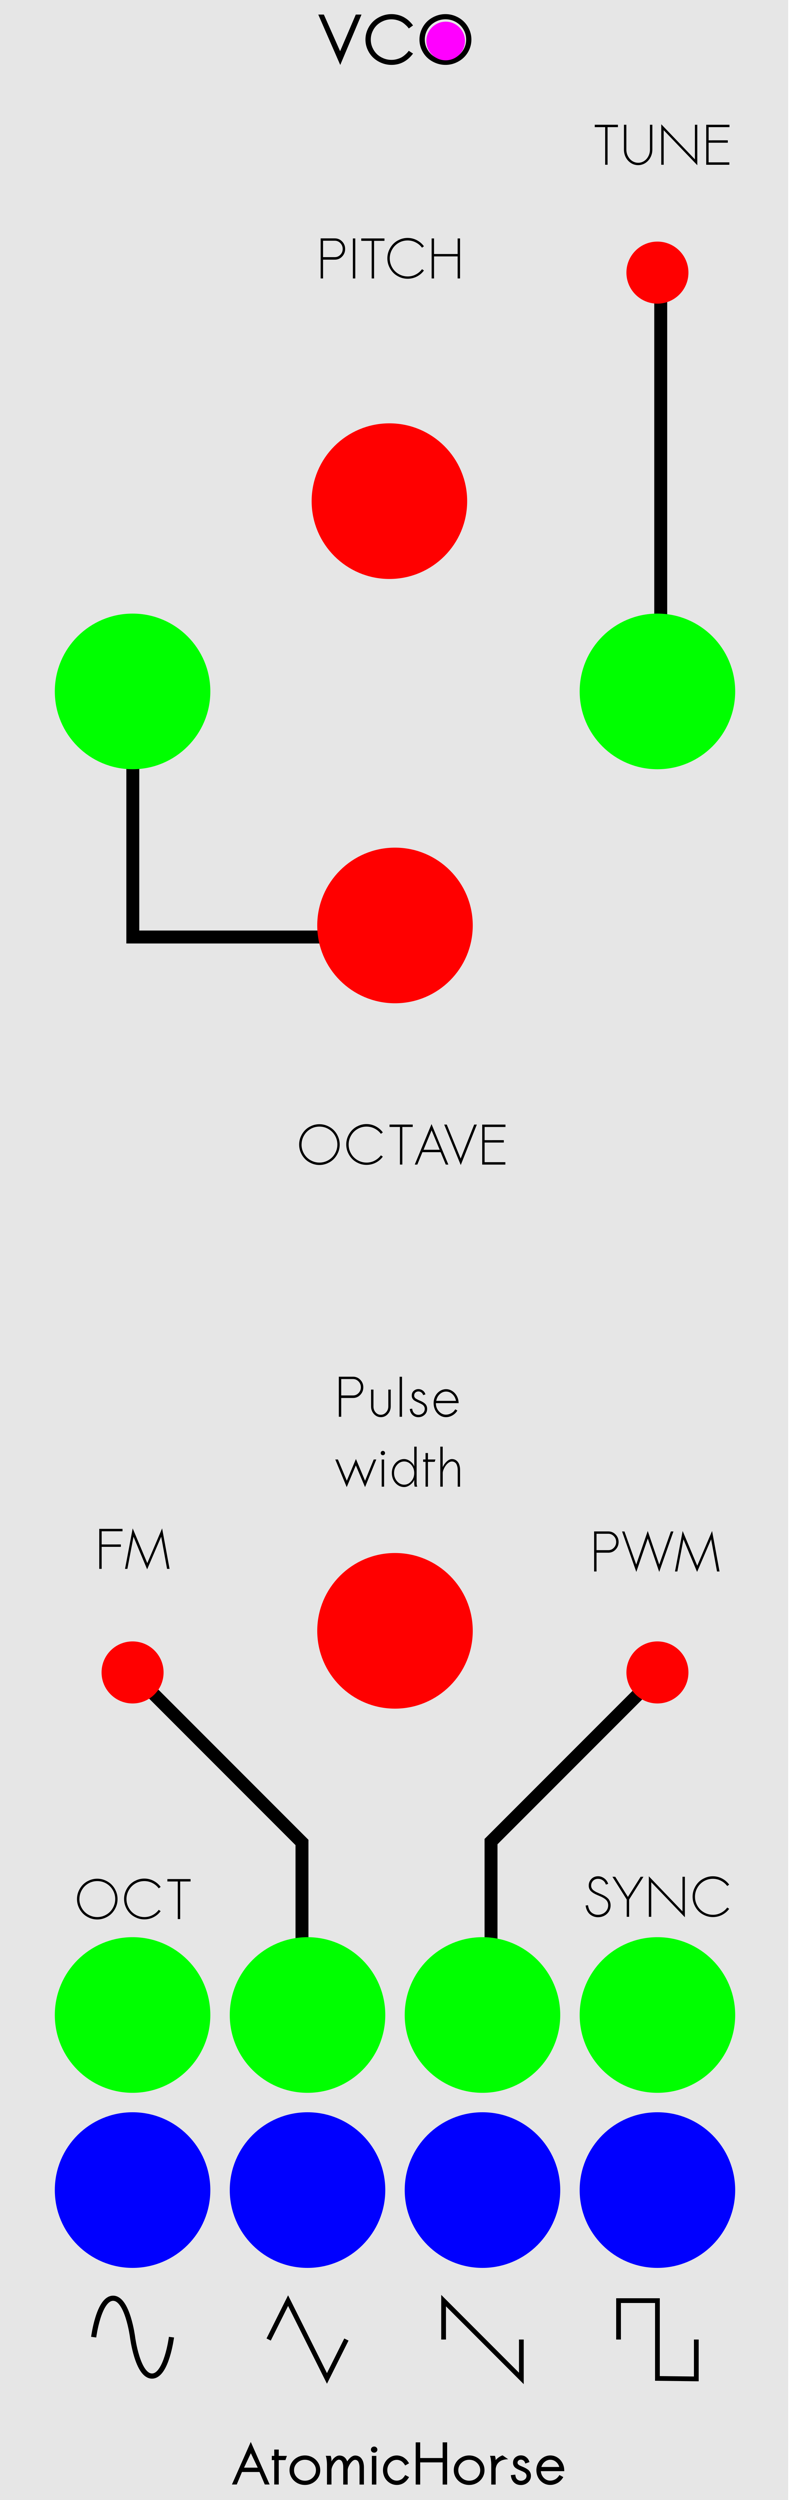 <?xml version="1.0" encoding="UTF-8" standalone="no"?>
<svg
   xmlns:dc="http://purl.org/dc/elements/1.1/"
   xmlns:cc="http://creativecommons.org/ns#"
   xmlns:rdf="http://www.w3.org/1999/02/22-rdf-syntax-ns#"
   xmlns:svg="http://www.w3.org/2000/svg"
   xmlns="http://www.w3.org/2000/svg"
   xmlns:sodipodi="http://sodipodi.sourceforge.net/DTD/sodipodi-0.dtd"
   xmlns:inkscape="http://www.inkscape.org/namespaces/inkscape"
   sodipodi:docname="VCO-1.svg"
   inkscape:version="1.0 (4035a4fb49, 2020-05-01)"
   id="svg8"
   version="1.1"
   viewBox="0 0 40.64 128.5"
   height="128.5mm"
   width="40.64mm">
  <defs
     id="defs2" />
  <sodipodi:namedview
     id="base"
     pagecolor="#ffffff"
     bordercolor="#666666"
     borderopacity="1.0"
     inkscape:pageopacity="0.0"
     inkscape:pageshadow="2"
     inkscape:zoom="1.979899"
     inkscape:cx="-44.555237"
     inkscape:cy="145.0771"
     inkscape:document-units="mm"
     inkscape:current-layer="layer1"
     showgrid="false"
     units="mm"
     inkscape:snap-bbox="true"
     inkscape:snap-page="true"
     inkscape:bbox-nodes="false"
     inkscape:snap-bbox-edge-midpoints="false"
     inkscape:window-width="1920"
     inkscape:window-height="1028"
     inkscape:window-x="0"
     inkscape:window-y="24"
     inkscape:window-maximized="1"
     inkscape:snap-bbox-midpoints="true"
     inkscape:snap-nodes="false"
     inkscape:document-rotation="0"
     showguides="false" />
  <g
     inkscape:label="Layer 1"
     inkscape:groupmode="layer"
     id="layer1"
     transform="translate(0,-168.5)">
    <rect
       style="display:inline;opacity:1;vector-effect:none;fill:#e6e6e6;fill-opacity:1;fill-rule:evenodd;stroke:none;stroke-width:0.75;stroke-linecap:butt;stroke-linejoin:miter;stroke-miterlimit:4;stroke-dasharray:none;stroke-dashoffset:0;stroke-opacity:1;paint-order:normal"
       id="rect420"
       width="40.64"
       height="128.5"
       x="-0.094"
       y="168.5" />
    <g
       transform="matrix(0.703,0,0,0.703,6.079,88.025)"
       aria-label="AtomicHorse"
       id="text351"
       style="font-style:normal;font-weight:normal;font-size:10.583px;line-height:1.25;font-family:sans-serif;fill:#000000;fill-opacity:1;stroke:none;stroke-width:0.265">
      <path
         d="m 9.21,294.902 h 1.003 l -0.504,-1.058 z m -0.151,0.318 -0.382,0.914 H 8.325 l 1.379,-3.113 1.379,3.113 h -0.353 l -0.389,-0.914 z"
         style="font-style:normal;font-variant:normal;font-weight:bold;font-stretch:normal;font-size:4.233px;font-family:Sawasdee;-inkscape-font-specification:'Sawasdee, Bold';font-variant-ligatures:normal;font-variant-caps:normal;font-variant-numeric:normal;font-variant-east-asian:normal;stroke-width:0.265"
         id="path1339" />
      <path
         d="m 11.751,296.134 h -0.329 v -1.784 h -0.18 v -0.308 h 0.18 v -0.463 h 0.329 v 0.463 h 0.597 l -0.11,0.308 h -0.488 z"
         style="font-style:normal;font-variant:normal;font-weight:bold;font-stretch:normal;font-size:4.233px;font-family:Sawasdee;-inkscape-font-specification:'Sawasdee, Bold';font-variant-ligatures:normal;font-variant-caps:normal;font-variant-numeric:normal;font-variant-east-asian:normal;stroke-width:0.265"
         id="path1341" />
      <path
         d="m 14.636,294.547 q 0.151,0.248 0.151,0.542 0,0.294 -0.151,0.542 -0.151,0.248 -0.409,0.393 -0.258,0.143 -0.562,0.143 -0.306,0 -0.566,-0.143 -0.258,-0.145 -0.409,-0.393 -0.151,-0.248 -0.151,-0.542 0,-0.294 0.151,-0.542 0.151,-0.25 0.409,-0.393 0.26,-0.145 0.566,-0.145 0.304,0 0.562,0.145 0.258,0.143 0.409,0.393 z m -1.767,0.542 q 0,0.32 0.234,0.544 0.234,0.223 0.566,0.223 0.333,0 0.568,-0.223 0.236,-0.225 0.236,-0.544 0,-0.316 -0.236,-0.539 -0.236,-0.225 -0.568,-0.225 -0.333,0 -0.566,0.225 -0.234,0.223 -0.234,0.539 z"
         style="font-style:normal;font-variant:normal;font-weight:bold;font-stretch:normal;font-size:4.233px;font-family:Sawasdee;-inkscape-font-specification:'Sawasdee, Bold';font-variant-ligatures:normal;font-variant-caps:normal;font-variant-numeric:normal;font-variant-east-asian:normal;stroke-width:0.265"
         id="path1343" />
      <path
         d="m 15.61,294.447 q 0.095,-0.182 0.254,-0.306 0.161,-0.126 0.318,-0.126 0.221,0 0.366,0.118 0.145,0.116 0.213,0.314 0.116,-0.188 0.271,-0.31 0.157,-0.122 0.312,-0.122 0.132,0 0.242,0.05 0.11,0.048 0.182,0.128 0.072,0.081 0.122,0.192 0.05,0.11 0.07,0.232 0.023,0.12 0.023,0.25 v 1.271 h -0.322 v -1.271 q 0,-0.095 -0.017,-0.182 -0.014,-0.087 -0.048,-0.169 -0.033,-0.085 -0.099,-0.134 -0.066,-0.052 -0.157,-0.052 -0.112,0 -0.244,0.134 -0.13,0.132 -0.217,0.314 -0.085,0.18 -0.085,0.314 v 1.046 h -0.325 v -1.282 q 0,-0.095 -0.014,-0.182 -0.014,-0.087 -0.05,-0.17 -0.033,-0.085 -0.101,-0.134 -0.066,-0.052 -0.157,-0.052 -0.103,0 -0.232,0.13 -0.128,0.128 -0.217,0.312 -0.089,0.184 -0.089,0.327 v 1.05 h -0.329 v -1.48 q 0,-0.159 -0.027,-0.351 -0.025,-0.194 -0.066,-0.269 h 0.366 q 0.037,0.122 0.045,0.19 0.01,0.066 0.01,0.219 z"
         style="font-style:normal;font-variant:normal;font-weight:bold;font-stretch:normal;font-size:4.233px;font-family:Sawasdee;-inkscape-font-specification:'Sawasdee, Bold';font-variant-ligatures:normal;font-variant-caps:normal;font-variant-numeric:normal;font-variant-east-asian:normal;stroke-width:0.265"
         id="path1345" />
      <path
         d="m 18.733,293.358 q 0.097,0 0.165,0.066 0.07,0.066 0.07,0.161 0,0.093 -0.07,0.157 -0.068,0.064 -0.165,0.064 -0.101,0 -0.169,-0.064 -0.068,-0.064 -0.068,-0.157 0,-0.095 0.068,-0.161 0.07,-0.066 0.169,-0.066 z m 0.159,2.78 H 18.566 v -2.096 h 0.327 z"
         style="font-style:normal;font-variant:normal;font-weight:bold;font-stretch:normal;font-size:4.233px;font-family:Sawasdee;-inkscape-font-specification:'Sawasdee, Bold';font-variant-ligatures:normal;font-variant-caps:normal;font-variant-numeric:normal;font-variant-east-asian:normal;stroke-width:0.265"
         id="path1347" />
      <path
         d="m 21.003,295.44 0.283,0.151 q -0.333,0.575 -0.897,0.575 -0.281,0 -0.515,-0.147 -0.234,-0.147 -0.366,-0.393 -0.13,-0.248 -0.13,-0.537 0,-0.287 0.13,-0.533 0.132,-0.248 0.366,-0.397 0.234,-0.149 0.515,-0.149 0.116,0 0.225,0.029 0.11,0.027 0.186,0.064 0.079,0.035 0.157,0.099 0.081,0.064 0.124,0.105 0.043,0.041 0.095,0.114 0.054,0.072 0.066,0.093 0.012,0.021 0.043,0.07 l -0.283,0.159 q -0.031,-0.056 -0.058,-0.093 -0.025,-0.039 -0.085,-0.105 -0.058,-0.066 -0.12,-0.107 -0.06,-0.043 -0.153,-0.074 -0.093,-0.033 -0.198,-0.033 -0.281,0 -0.488,0.217 -0.205,0.217 -0.205,0.537 0,0.32 0.207,0.544 0.209,0.223 0.486,0.223 0.11,0 0.209,-0.037 0.099,-0.037 0.159,-0.079 0.06,-0.041 0.12,-0.114 0.062,-0.074 0.079,-0.101 0.017,-0.027 0.048,-0.081 z"
         style="font-style:normal;font-variant:normal;font-weight:bold;font-stretch:normal;font-size:4.233px;font-family:Sawasdee;-inkscape-font-specification:'Sawasdee, Bold';font-variant-ligatures:normal;font-variant-caps:normal;font-variant-numeric:normal;font-variant-east-asian:normal;stroke-width:0.265"
         id="path1349" />
      <path
         d="m 23.744,293.052 h 0.329 v 3.086 h -0.329 v -1.621 h -1.643 v 1.621 h -0.329 v -3.086 h 0.329 v 1.147 h 1.643 z"
         style="font-style:normal;font-variant:normal;font-weight:bold;font-stretch:normal;font-size:4.233px;font-family:Sawasdee;-inkscape-font-specification:'Sawasdee, Bold';font-variant-ligatures:normal;font-variant-caps:normal;font-variant-numeric:normal;font-variant-east-asian:normal;stroke-width:0.265"
         id="path1351" />
      <path
         d="m 26.656,294.547 q 0.151,0.248 0.151,0.542 0,0.294 -0.151,0.542 -0.151,0.248 -0.409,0.393 -0.258,0.143 -0.562,0.143 -0.306,0 -0.566,-0.143 -0.258,-0.145 -0.409,-0.393 -0.151,-0.248 -0.151,-0.542 0,-0.294 0.151,-0.542 0.151,-0.25 0.409,-0.393 0.26,-0.145 0.566,-0.145 0.304,0 0.562,0.145 0.258,0.143 0.409,0.393 z m -1.767,0.542 q 0,0.32 0.234,0.544 0.234,0.223 0.566,0.223 0.333,0 0.568,-0.223 0.236,-0.225 0.236,-0.544 0,-0.316 -0.236,-0.539 -0.236,-0.225 -0.568,-0.225 -0.333,0 -0.566,0.225 -0.234,0.223 -0.234,0.539 z"
         style="font-style:normal;font-variant:normal;font-weight:bold;font-stretch:normal;font-size:4.233px;font-family:Sawasdee;-inkscape-font-specification:'Sawasdee, Bold';font-variant-ligatures:normal;font-variant-caps:normal;font-variant-numeric:normal;font-variant-east-asian:normal;stroke-width:0.265"
         id="path1353" />
      <path
         d="m 27.623,294.35 q 0.221,-0.248 0.506,-0.349 l 0.411,0.287 q -0.178,0 -0.322,0.037 -0.145,0.035 -0.238,0.091 -0.093,0.054 -0.163,0.13 -0.07,0.076 -0.105,0.147 -0.035,0.07 -0.058,0.151 -0.021,0.079 -0.027,0.126 -0.004,0.048 -0.004,0.091 v 1.077 h -0.322 v -1.48 q 0,-0.155 -0.029,-0.351 -0.027,-0.196 -0.064,-0.269 h 0.362 q 0.054,0.147 0.054,0.312 z"
         style="font-style:normal;font-variant:normal;font-weight:bold;font-stretch:normal;font-size:4.233px;font-family:Sawasdee;-inkscape-font-specification:'Sawasdee, Bold';font-variant-ligatures:normal;font-variant-caps:normal;font-variant-numeric:normal;font-variant-east-asian:normal;stroke-width:0.265"
         id="path1355" />
      <path
         d="m 30.098,294.495 -0.306,0.107 -0.023,-0.07 q -0.039,-0.107 -0.122,-0.161 -0.081,-0.056 -0.174,-0.056 -0.11,0 -0.18,0.064 -0.07,0.064 -0.07,0.165 0,0.066 0.054,0.122 0.054,0.054 0.141,0.095 0.087,0.039 0.19,0.081 0.105,0.041 0.209,0.097 0.105,0.056 0.192,0.126 0.087,0.07 0.141,0.182 0.054,0.112 0.054,0.252 0,0.294 -0.219,0.484 -0.219,0.19 -0.519,0.19 -0.172,0 -0.32,-0.066 -0.149,-0.068 -0.26,-0.219 -0.112,-0.153 -0.143,-0.368 l -0.01,-0.07 0.325,-0.039 0.01,0.066 q 0.027,0.194 0.138,0.289 0.112,0.095 0.265,0.095 0.163,0 0.287,-0.099 0.124,-0.101 0.124,-0.263 0,-0.091 -0.056,-0.159 -0.054,-0.07 -0.141,-0.116 -0.087,-0.048 -0.192,-0.089 -0.103,-0.043 -0.209,-0.093 -0.105,-0.05 -0.192,-0.11 -0.087,-0.062 -0.143,-0.161 -0.054,-0.099 -0.054,-0.227 0,-0.246 0.169,-0.393 0.172,-0.147 0.409,-0.147 0.11,0 0.217,0.035 0.107,0.035 0.217,0.136 0.112,0.101 0.167,0.254 z"
         style="font-style:normal;font-variant:normal;font-weight:bold;font-stretch:normal;font-size:4.233px;font-family:Sawasdee;-inkscape-font-specification:'Sawasdee, Bold';font-variant-ligatures:normal;font-variant-caps:normal;font-variant-numeric:normal;font-variant-east-asian:normal;stroke-width:0.265"
         id="path1357" />
      <path
         d="m 30.966,294.853 h 1.313 q -0.066,-0.236 -0.25,-0.382 -0.182,-0.147 -0.405,-0.147 -0.219,0 -0.403,0.147 -0.182,0.147 -0.254,0.382 z m -0.037,0.306 q 0.025,0.298 0.225,0.496 0.201,0.196 0.461,0.196 0.205,0 0.38,-0.103 0.176,-0.105 0.296,-0.308 l 0.281,0.151 q -0.081,0.143 -0.188,0.252 -0.107,0.107 -0.209,0.167 -0.101,0.06 -0.213,0.097 -0.112,0.037 -0.192,0.048 -0.079,0.01 -0.155,0.01 -0.281,0 -0.515,-0.147 -0.234,-0.147 -0.366,-0.393 -0.13,-0.248 -0.13,-0.537 0,-0.287 0.134,-0.533 0.134,-0.248 0.37,-0.397 0.236,-0.149 0.515,-0.149 0.267,0 0.492,0.134 0.225,0.134 0.362,0.362 0.136,0.225 0.159,0.494 l 0.008,0.159 z"
         style="font-style:normal;font-variant:normal;font-weight:bold;font-stretch:normal;font-size:4.233px;font-family:Sawasdee;-inkscape-font-specification:'Sawasdee, Bold';font-variant-ligatures:normal;font-variant-caps:normal;font-variant-numeric:normal;font-variant-east-asian:normal;stroke-width:0.265"
         id="path1359" />
    </g>
    <g
       transform="matrix(0.277,0,0,0.277,14.683,121.312)"
       aria-label="VCO"
       id="text357"
       style="font-style:normal;font-weight:normal;font-size:12.7px;line-height:1.25;font-family:sans-serif;fill:#000000;fill-opacity:1;stroke:none;stroke-width:0.265">
      <path
         d="m 13.071,173.056 h 1.06 l -3.95,9.351 -4.08,-9.351 H 7.136 l 3.02,6.803 z"
         style="font-style:normal;font-variant:normal;font-weight:bold;font-stretch:normal;font-size:12.7px;font-family:Sawasdee;-inkscape-font-specification:'Sawasdee, Bold';font-variant-ligatures:normal;font-variant-caps:normal;font-variant-numeric:normal;font-variant-east-asian:normal;stroke-width:0.265"
         id="path1332" />
      <path
         d="m 22.906,179.784 0.794,0.515 q -1.581,2.096 -4,2.096 -0.98,0 -1.879,-0.372 -0.893,-0.372 -1.544,-0.998 -0.645,-0.626 -1.029,-1.494 -0.384,-0.874 -0.384,-1.836 0,-0.961 0.384,-1.836 0.384,-0.874 1.029,-1.507 0.651,-0.633 1.544,-1.005 0.899,-0.372 1.879,-0.372 0.496,0 0.961,0.093 0.465,0.093 0.819,0.236 0.353,0.136 0.688,0.341 0.335,0.205 0.558,0.391 0.223,0.18 0.44,0.409 0.217,0.223 0.322,0.353 0.105,0.124 0.211,0.273 l -0.781,0.564 q -0.167,-0.211 -0.273,-0.335 -0.105,-0.124 -0.434,-0.415 -0.322,-0.291 -0.639,-0.465 -0.316,-0.18 -0.825,-0.329 -0.502,-0.149 -1.048,-0.149 -0.788,0 -1.501,0.298 -0.713,0.298 -1.228,0.8 -0.515,0.502 -0.819,1.203 -0.298,0.695 -0.298,1.463 0,0.763 0.298,1.457 0.304,0.695 0.812,1.203 0.515,0.502 1.228,0.8 0.719,0.298 1.507,0.298 0.54,0 1.036,-0.143 0.502,-0.143 0.831,-0.329 0.329,-0.186 0.633,-0.453 0.31,-0.267 0.44,-0.422 0.136,-0.155 0.267,-0.335 z"
         style="font-style:normal;font-variant:normal;font-weight:bold;font-stretch:normal;font-size:12.7px;font-family:Sawasdee;-inkscape-font-specification:'Sawasdee, Bold';font-variant-ligatures:normal;font-variant-caps:normal;font-variant-numeric:normal;font-variant-east-asian:normal;stroke-width:0.265"
         id="path1334" />
      <path
         d="m 34.155,175.859 q 0.384,0.874 0.384,1.836 0,0.961 -0.384,1.836 -0.378,0.868 -1.029,1.494 -0.645,0.626 -1.538,0.998 -0.887,0.372 -1.86,0.372 -0.98,0 -1.879,-0.372 -0.893,-0.372 -1.544,-0.998 -0.645,-0.626 -1.029,-1.494 -0.384,-0.874 -0.384,-1.836 0,-0.961 0.384,-1.836 0.384,-0.874 1.029,-1.507 0.651,-0.633 1.544,-1.005 0.899,-0.372 1.879,-0.372 0.974,0 1.86,0.372 0.893,0.372 1.538,1.005 0.651,0.633 1.029,1.507 z m -8.272,1.836 q 0,0.763 0.298,1.457 0.304,0.695 0.812,1.203 0.515,0.502 1.228,0.8 0.719,0.298 1.507,0.298 1.042,0 1.922,-0.502 0.887,-0.508 1.401,-1.37 0.515,-0.868 0.515,-1.885 0,-1.023 -0.515,-1.891 -0.515,-0.868 -1.401,-1.37 -0.881,-0.502 -1.922,-0.502 -0.788,0 -1.501,0.298 -0.713,0.298 -1.228,0.8 -0.515,0.502 -0.819,1.203 -0.298,0.695 -0.298,1.463 z"
         style="font-style:normal;font-variant:normal;font-weight:bold;font-stretch:normal;font-size:12.7px;font-family:Sawasdee;-inkscape-font-specification:'Sawasdee, Bold';font-variant-ligatures:normal;font-variant-caps:normal;font-variant-numeric:normal;font-variant-east-asian:normal;stroke-width:0.265"
         id="path1336" />
    </g>
    <path
       style="fill:none;stroke:#000000;stroke-width:0.265px;stroke-linecap:butt;stroke-linejoin:miter;stroke-opacity:1"
       d="m 4.819,288.633 c 0,0 0.255,-2 1,-2 0.745,0 1,2 1,2 0,0 0.255,2 1,2 0.746,3e-4 1.002,-2 1.002,-2"
       id="path359"
       sodipodi:nodetypes="ccccc" />
    <path
       style="fill:none;stroke:#000000;stroke-width:0.244px;stroke-linecap:butt;stroke-linejoin:miter;stroke-opacity:1"
       d="m 13.82,288.755 1,-2 1,2 1,2 1,-2"
       id="path361"
       sodipodi:nodetypes="ccccc" />
    <path
       id="path363"
       d="m 22.82,288.755 v -2 l 2,2 2,2 v -2"
       style="fill:none;stroke:#000000;stroke-width:0.244px;stroke-linecap:butt;stroke-linejoin:miter;stroke-opacity:1"
       sodipodi:nodetypes="ccccc" />
    <path
       style="fill:none;stroke:#000000;stroke-width:0.244px;stroke-linecap:butt;stroke-linejoin:miter;stroke-opacity:1"
       d="m 31.82,288.755 v -2 h 2 v 2 2 l 2,0.024 v -2.024"
       id="path365"
       sodipodi:nodetypes="ccccccc" />
    <g
       transform="translate(0,-1.804)"
       aria-label=" OCT"
       id="text369"
       style="font-style:normal;font-weight:normal;font-size:2.822px;line-height:1.25;font-family:sans-serif;fill:#000000;fill-opacity:1;stroke:none;stroke-width:0.265">
      <path
         d="m 4.598,266.955 q 0.193,-0.083 0.405,-0.083 0.212,0 0.405,0.083 0.194,0.083 0.333,0.223 0.141,0.141 0.223,0.335 0.083,0.194 0.083,0.408 0,0.214 -0.083,0.408 -0.083,0.193 -0.223,0.333 -0.139,0.141 -0.333,0.223 -0.193,0.083 -0.405,0.083 -0.212,0 -0.405,-0.083 -0.193,-0.083 -0.332,-0.223 -0.139,-0.141 -0.222,-0.333 -0.083,-0.194 -0.083,-0.408 0,-0.214 0.083,-0.408 0.083,-0.194 0.222,-0.335 0.139,-0.141 0.332,-0.223 z m -0.514,0.966 q 0,0.187 0.072,0.358 0.073,0.171 0.196,0.295 0.123,0.124 0.294,0.198 0.171,0.073 0.358,0.073 0.189,0 0.36,-0.073 0.171,-0.074 0.294,-0.198 0.123,-0.124 0.196,-0.295 0.073,-0.171 0.073,-0.358 0,-0.252 -0.123,-0.464 -0.123,-0.214 -0.336,-0.338 -0.212,-0.124 -0.463,-0.124 -0.251,0 -0.463,0.124 -0.211,0.124 -0.333,0.338 -0.123,0.212 -0.123,0.464 z"
         style="font-style:normal;font-variant:normal;font-weight:bold;font-stretch:normal;font-size:2.822px;font-family:Sawasdee;-inkscape-font-specification:'Sawasdee, Bold';font-variant-ligatures:normal;font-variant-caps:normal;font-variant-numeric:normal;font-variant-east-asian:normal;stroke-width:0.265"
         id="path1271" />
      <path
         d="m 8.165,268.471 0.099,0.068 q -0.143,0.197 -0.364,0.311 -0.22,0.113 -0.475,0.113 -0.212,0 -0.405,-0.083 -0.193,-0.083 -0.332,-0.223 -0.139,-0.141 -0.222,-0.335 -0.083,-0.194 -0.083,-0.408 0,-0.214 0.083,-0.408 0.083,-0.194 0.222,-0.335 0.139,-0.141 0.332,-0.223 0.193,-0.083 0.405,-0.083 0.254,0 0.474,0.116 0.22,0.114 0.365,0.313 l -0.099,0.073 q -0.128,-0.172 -0.322,-0.271 -0.193,-0.101 -0.418,-0.101 -0.251,0 -0.463,0.124 -0.211,0.124 -0.333,0.338 -0.123,0.212 -0.123,0.464 0,0.187 0.072,0.358 0.073,0.171 0.196,0.295 0.123,0.124 0.294,0.198 0.171,0.073 0.358,0.073 0.225,0 0.418,-0.101 0.194,-0.101 0.322,-0.274 z"
         style="font-style:normal;font-variant:normal;font-weight:normal;font-stretch:normal;font-size:2.822px;font-family:Sawasdee;-inkscape-font-specification:'Sawasdee, Normal';font-variant-ligatures:normal;font-variant-caps:normal;font-variant-numeric:normal;font-variant-east-asian:normal;stroke-width:0.265"
         id="path1273" />
      <path
         d="m 9.803,266.891 v 0.124 H 9.269 v 1.933 H 9.145 v -1.933 H 8.611 v -0.124 z"
         style="font-style:normal;font-variant:normal;font-weight:normal;font-stretch:normal;font-size:2.822px;font-family:Sawasdee;-inkscape-font-specification:'Sawasdee, Normal';font-variant-ligatures:normal;font-variant-caps:normal;font-variant-numeric:normal;font-variant-east-asian:normal;stroke-width:0.265"
         id="path1275" />
    </g>
    <g
       transform="translate(0,-1.804)"
       aria-label="FM"
       id="text381"
       style="font-style:normal;font-weight:normal;font-size:2.822px;line-height:1.25;font-family:sans-serif;fill:#000000;fill-opacity:1;stroke:none;stroke-width:0.265">
      <path
         d="m 6.217,249.69 v 0.124 H 5.23 v 1.133 H 5.106 v -2.057 h 1.196 v 0.124 H 5.23 v 0.677 z"
         style="font-style:normal;font-variant:normal;font-weight:normal;font-stretch:normal;font-size:2.822px;font-family:Sawasdee;-inkscape-font-specification:'Sawasdee, Normal';font-variant-ligatures:normal;font-variant-caps:normal;font-variant-numeric:normal;font-variant-east-asian:normal;stroke-width:0.265"
         id="path1287" />
      <path
         d="M 6.553,250.947 H 6.432 l 0.394,-2.082 0.751,1.786 0.763,-1.786 0.383,2.082 H 8.594 l -0.302,-1.654 -0.723,1.677 -0.701,-1.677 z"
         style="font-style:normal;font-variant:normal;font-weight:normal;font-stretch:normal;font-size:2.822px;font-family:Sawasdee;-inkscape-font-specification:'Sawasdee, Normal';font-variant-ligatures:normal;font-variant-caps:normal;font-variant-numeric:normal;font-variant-east-asian:normal;stroke-width:0.265"
         id="path1289" />
    </g>
    <g
       transform="translate(0,-1.804)"
       aria-label="PWM"
       id="text387"
       style="font-style:normal;font-weight:normal;font-size:2.822px;line-height:1.25;font-family:sans-serif;fill:#000000;fill-opacity:1;stroke:none;stroke-width:0.265">
      <path
         d="m 30.563,251.081 v -2.06 h 0.73 q 0.222,0 0.376,0.16 0.154,0.16 0.154,0.384 0,0.227 -0.154,0.389 -0.153,0.161 -0.372,0.161 h -0.61 v 0.966 z m 0.124,-1.096 h 0.61 q 0.164,0 0.281,-0.123 0.119,-0.123 0.119,-0.298 0,-0.175 -0.119,-0.298 -0.119,-0.124 -0.285,-0.124 h -0.606 z"
         style="font-style:normal;font-variant:normal;font-weight:normal;font-stretch:normal;font-size:2.822px;font-family:Sawasdee;-inkscape-font-specification:'Sawasdee, Normal';font-variant-ligatures:normal;font-variant-caps:normal;font-variant-numeric:normal;font-variant-east-asian:normal;stroke-width:0.265"
         id="path1292" />
      <path
         d="m 32.001,249.023 h 0.123 l 0.605,1.702 0.593,-1.727 0.591,1.727 0.599,-1.702 h 0.132 l -0.732,2.081 -0.588,-1.717 -0.59,1.717 z"
         style="font-style:normal;font-variant:normal;font-weight:normal;font-stretch:normal;font-size:2.822px;font-family:Sawasdee;-inkscape-font-specification:'Sawasdee, Normal';font-variant-ligatures:normal;font-variant-caps:normal;font-variant-numeric:normal;font-variant-east-asian:normal;stroke-width:0.265"
         id="path1294" />
      <path
         d="m 34.845,251.081 h -0.121 l 0.394,-2.082 0.751,1.786 0.763,-1.786 0.383,2.082 h -0.13 l -0.302,-1.654 -0.723,1.677 -0.701,-1.677 z"
         style="font-style:normal;font-variant:normal;font-weight:normal;font-stretch:normal;font-size:2.822px;font-family:Sawasdee;-inkscape-font-specification:'Sawasdee, Normal';font-variant-ligatures:normal;font-variant-caps:normal;font-variant-numeric:normal;font-variant-east-asian:normal;stroke-width:0.265"
         id="path1296" />
    </g>
    <g
       transform="translate(0,-1.804)"
       aria-label="SYNC"
       id="text393"
       style="font-style:normal;font-weight:normal;font-size:2.822px;line-height:1.25;font-family:sans-serif;fill:#000000;fill-opacity:1;stroke:none;stroke-width:0.265">
      <path
         d="m 31.286,267.136 -0.117,0.04 q -0.048,-0.147 -0.16,-0.223 -0.11,-0.076 -0.241,-0.076 -0.158,0 -0.259,0.102 -0.099,0.102 -0.099,0.249 0,0.076 0.034,0.138 0.034,0.062 0.092,0.106 0.058,0.044 0.132,0.083 0.076,0.037 0.158,0.072 0.084,0.034 0.167,0.073 0.084,0.037 0.158,0.087 0.076,0.05 0.134,0.11 0.058,0.061 0.092,0.149 0.034,0.088 0.034,0.196 0,0.179 -0.092,0.321 -0.092,0.142 -0.24,0.216 -0.147,0.074 -0.318,0.074 -0.112,0 -0.214,-0.036 -0.102,-0.036 -0.19,-0.106 -0.088,-0.072 -0.15,-0.19 -0.062,-0.119 -0.081,-0.271 l 0.123,-0.015 q 0.034,0.248 0.176,0.371 0.143,0.121 0.336,0.121 0.136,0 0.255,-0.057 0.119,-0.058 0.194,-0.171 0.077,-0.114 0.077,-0.262 0,-0.092 -0.034,-0.167 -0.034,-0.074 -0.092,-0.125 -0.058,-0.051 -0.134,-0.094 -0.074,-0.043 -0.158,-0.077 -0.083,-0.036 -0.167,-0.072 -0.083,-0.036 -0.158,-0.08 -0.074,-0.044 -0.132,-0.097 -0.058,-0.052 -0.092,-0.128 -0.034,-0.077 -0.034,-0.172 0,-0.198 0.135,-0.338 0.135,-0.141 0.347,-0.141 0.165,0 0.31,0.103 0.146,0.102 0.208,0.285 z"
         style="font-style:normal;font-variant:normal;font-weight:normal;font-stretch:normal;font-size:2.822px;font-family:Sawasdee;-inkscape-font-specification:'Sawasdee, Normal';font-variant-ligatures:normal;font-variant-caps:normal;font-variant-numeric:normal;font-variant-east-asian:normal;stroke-width:0.265"
         id="path1278" />
      <path
         d="m 31.504,266.773 h 0.145 l 0.653,1.036 0.655,-1.036 h 0.143 l -0.736,1.169 v 0.889 h -0.123 v -0.889 z"
         style="font-style:normal;font-variant:normal;font-weight:normal;font-stretch:normal;font-size:2.822px;font-family:Sawasdee;-inkscape-font-specification:'Sawasdee, Normal';font-variant-ligatures:normal;font-variant-caps:normal;font-variant-numeric:normal;font-variant-east-asian:normal;stroke-width:0.265"
         id="path1280" />
      <path
         d="m 33.378,268.83 v -2.082 l 1.731,1.804 v -1.779 h 0.123 v 2.081 l -1.729,-1.801 v 1.778 z"
         style="font-style:normal;font-variant:normal;font-weight:normal;font-stretch:normal;font-size:2.822px;font-family:Sawasdee;-inkscape-font-specification:'Sawasdee, Normal';font-variant-ligatures:normal;font-variant-caps:normal;font-variant-numeric:normal;font-variant-east-asian:normal;stroke-width:0.265"
         id="path1282" />
      <path
         d="m 37.411,268.353 0.099,0.068 q -0.143,0.197 -0.364,0.311 -0.22,0.113 -0.475,0.113 -0.212,0 -0.405,-0.083 -0.193,-0.083 -0.332,-0.223 -0.139,-0.141 -0.222,-0.335 -0.083,-0.194 -0.083,-0.408 0,-0.214 0.083,-0.408 0.083,-0.194 0.222,-0.335 0.139,-0.141 0.332,-0.223 0.193,-0.083 0.405,-0.083 0.254,0 0.474,0.116 0.22,0.114 0.365,0.313 l -0.099,0.073 q -0.128,-0.172 -0.322,-0.271 -0.193,-0.101 -0.418,-0.101 -0.251,0 -0.463,0.124 -0.211,0.124 -0.333,0.338 -0.123,0.212 -0.123,0.464 0,0.187 0.072,0.358 0.073,0.171 0.196,0.295 0.123,0.124 0.294,0.198 0.171,0.073 0.358,0.073 0.225,0 0.418,-0.101 0.194,-0.101 0.322,-0.274 z"
         style="font-style:normal;font-variant:normal;font-weight:normal;font-stretch:normal;font-size:2.822px;font-family:Sawasdee;-inkscape-font-specification:'Sawasdee, Normal';font-variant-ligatures:normal;font-variant-caps:normal;font-variant-numeric:normal;font-variant-east-asian:normal;stroke-width:0.265"
         id="path1284" />
    </g>
    <path
       style="fill:none;stroke:#000000;stroke-width:0.665;stroke-linecap:butt;stroke-linejoin:miter;stroke-miterlimit:4;stroke-dasharray:none;stroke-opacity:1"
       d="m 6.782,254.453 8.753,8.753 v 8.862"
       id="path401" />
    <path
       style="fill:none;stroke:#000000;stroke-width:0.665;stroke-linecap:butt;stroke-linejoin:miter;stroke-miterlimit:4;stroke-dasharray:none;stroke-opacity:1"
       d="m 33.895,254.526 -8.635,8.635 v 9.128"
       id="path403" />
    <g
       transform="translate(0,-0.098)"
       aria-label="OCTAVE"
       id="text1230"
       style="font-style:normal;font-weight:normal;font-size:2.822px;line-height:1.25;font-family:sans-serif;fill:#000000;fill-opacity:1;stroke:none;stroke-width:0.265">
      <path
         d="m 16.026,226.467 q 0.193,-0.083 0.405,-0.083 0.212,0 0.405,0.083 0.194,0.083 0.333,0.223 0.141,0.141 0.223,0.335 0.083,0.194 0.083,0.408 0,0.214 -0.083,0.408 -0.083,0.193 -0.223,0.333 -0.139,0.141 -0.333,0.223 -0.193,0.083 -0.405,0.083 -0.212,0 -0.405,-0.083 -0.193,-0.083 -0.332,-0.223 -0.139,-0.141 -0.222,-0.333 -0.083,-0.194 -0.083,-0.408 0,-0.214 0.083,-0.408 0.083,-0.194 0.222,-0.335 0.139,-0.141 0.332,-0.223 z m -0.514,0.966 q 0,0.187 0.072,0.358 0.073,0.171 0.196,0.295 0.123,0.124 0.294,0.198 0.171,0.073 0.358,0.073 0.189,0 0.36,-0.073 0.171,-0.074 0.294,-0.198 0.123,-0.124 0.196,-0.295 0.073,-0.171 0.073,-0.358 0,-0.252 -0.123,-0.464 -0.123,-0.214 -0.336,-0.338 -0.212,-0.124 -0.463,-0.124 -0.251,0 -0.463,0.124 -0.211,0.124 -0.333,0.338 -0.123,0.212 -0.123,0.464 z"
         style="font-style:normal;font-variant:normal;font-weight:normal;font-stretch:normal;font-size:2.822px;font-family:Sawasdee;-inkscape-font-specification:'Sawasdee, Normal';font-variant-ligatures:normal;font-variant-caps:normal;font-variant-numeric:normal;font-variant-east-asian:normal;stroke-width:0.265"
         id="path1299" />
      <path
         d="m 19.594,227.983 0.099,0.068 q -0.143,0.197 -0.364,0.311 -0.22,0.113 -0.475,0.113 -0.212,0 -0.405,-0.083 -0.193,-0.083 -0.332,-0.223 -0.139,-0.141 -0.222,-0.335 -0.083,-0.194 -0.083,-0.408 0,-0.214 0.083,-0.408 0.083,-0.194 0.222,-0.335 0.139,-0.141 0.332,-0.223 0.193,-0.083 0.405,-0.083 0.254,0 0.474,0.116 0.22,0.114 0.365,0.313 l -0.099,0.073 q -0.128,-0.172 -0.322,-0.271 -0.193,-0.101 -0.418,-0.101 -0.251,0 -0.463,0.124 -0.211,0.124 -0.333,0.338 -0.123,0.212 -0.123,0.464 0,0.187 0.072,0.358 0.073,0.171 0.196,0.295 0.123,0.124 0.294,0.198 0.171,0.073 0.358,0.073 0.225,0 0.418,-0.101 0.194,-0.101 0.322,-0.274 z"
         style="font-style:normal;font-variant:normal;font-weight:normal;font-stretch:normal;font-size:2.822px;font-family:Sawasdee;-inkscape-font-specification:'Sawasdee, Normal';font-variant-ligatures:normal;font-variant-caps:normal;font-variant-numeric:normal;font-variant-east-asian:normal;stroke-width:0.265"
         id="path1301" />
      <path
         d="m 21.231,226.402 v 0.124 h -0.533 v 1.933 h -0.124 v -1.933 h -0.535 v -0.124 z"
         style="font-style:normal;font-variant:normal;font-weight:normal;font-stretch:normal;font-size:2.822px;font-family:Sawasdee;-inkscape-font-specification:'Sawasdee, Normal';font-variant-ligatures:normal;font-variant-caps:normal;font-variant-numeric:normal;font-variant-east-asian:normal;stroke-width:0.265"
         id="path1303" />
      <path
         d="m 21.789,227.698 h 0.83 l -0.416,-0.999 z m 0.879,0.124 h -0.938 l -0.262,0.638 h -0.132 l 0.863,-2.082 0.865,2.082 h -0.132 z"
         style="font-style:normal;font-variant:normal;font-weight:normal;font-stretch:normal;font-size:2.822px;font-family:Sawasdee;-inkscape-font-specification:'Sawasdee, Normal';font-variant-ligatures:normal;font-variant-caps:normal;font-variant-numeric:normal;font-variant-east-asian:normal;stroke-width:0.265"
         id="path1305" />
      <path
         d="m 24.394,226.402 h 0.136 l -0.827,2.081 -0.852,-2.081 h 0.132 l 0.715,1.749 z"
         style="font-style:normal;font-variant:normal;font-weight:normal;font-stretch:normal;font-size:2.822px;font-family:Sawasdee;-inkscape-font-specification:'Sawasdee, Normal';font-variant-ligatures:normal;font-variant-caps:normal;font-variant-numeric:normal;font-variant-east-asian:normal;stroke-width:0.265"
         id="path1307" />
      <path
         d="m 25.917,227.203 v 0.124 h -0.987 v 1.009 h 1.067 v 0.124 h -1.191 v -2.057 h 1.196 v 0.124 h -1.072 v 0.677 z"
         style="font-style:normal;font-variant:normal;font-weight:normal;font-stretch:normal;font-size:2.822px;font-family:Sawasdee;-inkscape-font-specification:'Sawasdee, Normal';font-variant-ligatures:normal;font-variant-caps:normal;font-variant-numeric:normal;font-variant-east-asian:normal;stroke-width:0.265"
         id="path1309" />
    </g>
    <g
       transform="translate(8.285,-19.012)"
       aria-label="PITCH"
       id="text1234"
       style="font-style:normal;font-weight:normal;font-size:2.822px;line-height:1.25;font-family:sans-serif;fill:#000000;fill-opacity:1;stroke:none;stroke-width:0.265">
      <path
         d="m 8.21,201.825 v -2.06 H 8.94 q 0.222,0 0.376,0.16 0.154,0.16 0.154,0.384 0,0.227 -0.154,0.389 -0.153,0.161 -0.372,0.161 H 8.334 v 0.966 z m 0.124,-1.096 h 0.61 q 0.164,0 0.281,-0.123 0.119,-0.123 0.119,-0.298 0,-0.175 -0.119,-0.298 -0.119,-0.124 -0.285,-0.124 H 8.334 Z"
         style="font-style:normal;font-variant:normal;font-weight:normal;font-stretch:normal;font-size:2.822px;font-family:Sawasdee;-inkscape-font-specification:'Sawasdee, Normal';font-variant-ligatures:normal;font-variant-caps:normal;font-variant-numeric:normal;font-variant-east-asian:normal;stroke-width:0.265"
         id="path1312" />
      <path
         d="M 9.992,201.825 H 9.868 v -2.057 h 0.124 z"
         style="font-style:normal;font-variant:normal;font-weight:normal;font-stretch:normal;font-size:2.822px;font-family:Sawasdee;-inkscape-font-specification:'Sawasdee, Normal';font-variant-ligatures:normal;font-variant-caps:normal;font-variant-numeric:normal;font-variant-east-asian:normal;stroke-width:0.265"
         id="path1314" />
      <path
         d="m 11.492,199.768 v 0.124 h -0.533 v 1.933 h -0.124 v -1.933 h -0.535 v -0.124 z"
         style="font-style:normal;font-variant:normal;font-weight:normal;font-stretch:normal;font-size:2.822px;font-family:Sawasdee;-inkscape-font-specification:'Sawasdee, Normal';font-variant-ligatures:normal;font-variant-caps:normal;font-variant-numeric:normal;font-variant-east-asian:normal;stroke-width:0.265"
         id="path1316" />
      <path
         d="m 13.424,201.348 0.099,0.068 q -0.143,0.197 -0.364,0.311 -0.22,0.113 -0.475,0.113 -0.212,0 -0.405,-0.083 -0.193,-0.083 -0.332,-0.223 -0.139,-0.141 -0.222,-0.335 -0.083,-0.194 -0.083,-0.408 0,-0.214 0.083,-0.408 0.083,-0.194 0.222,-0.335 0.139,-0.141 0.332,-0.223 0.193,-0.083 0.405,-0.083 0.254,0 0.474,0.116 0.22,0.114 0.365,0.313 l -0.099,0.073 q -0.128,-0.172 -0.322,-0.271 -0.193,-0.101 -0.418,-0.101 -0.251,0 -0.463,0.124 -0.211,0.124 -0.333,0.338 -0.123,0.212 -0.123,0.464 0,0.187 0.072,0.358 0.073,0.171 0.196,0.295 0.123,0.124 0.294,0.198 0.171,0.073 0.358,0.073 0.225,0 0.418,-0.101 0.194,-0.101 0.322,-0.274 z"
         style="font-style:normal;font-variant:normal;font-weight:normal;font-stretch:normal;font-size:2.822px;font-family:Sawasdee;-inkscape-font-specification:'Sawasdee, Normal';font-variant-ligatures:normal;font-variant-caps:normal;font-variant-numeric:normal;font-variant-east-asian:normal;stroke-width:0.265"
         id="path1318" />
      <path
         d="m 15.257,199.768 h 0.124 v 2.057 h -0.124 v -1.133 h -1.214 v 1.133 h -0.124 v -2.057 h 0.124 v 0.801 h 1.214 z"
         style="font-style:normal;font-variant:normal;font-weight:normal;font-stretch:normal;font-size:2.822px;font-family:Sawasdee;-inkscape-font-specification:'Sawasdee, Normal';font-variant-ligatures:normal;font-variant-caps:normal;font-variant-numeric:normal;font-variant-east-asian:normal;stroke-width:0.265"
         id="path1320" />
    </g>
    <g
       transform="translate(4.5,-24.856)"
       aria-label="TUNE"
       id="text1238"
       style="font-style:normal;font-weight:normal;font-size:2.822px;line-height:1.25;font-family:sans-serif;fill:#000000;fill-opacity:1;stroke:none;stroke-width:0.265">
      <path
         d="m 27.288,199.768 v 0.124 h -0.533 v 1.933 h -0.124 v -1.933 h -0.535 v -0.124 z"
         style="font-style:normal;font-variant:normal;font-weight:normal;font-stretch:normal;font-size:2.822px;font-family:Sawasdee;-inkscape-font-specification:'Sawasdee, Normal';font-variant-ligatures:normal;font-variant-caps:normal;font-variant-numeric:normal;font-variant-east-asian:normal;stroke-width:0.265"
         id="path1323" />
      <path
         d="m 27.598,199.768 h 0.124 v 1.277 q 0,0.186 0.084,0.343 0.084,0.157 0.223,0.247 0.141,0.088 0.303,0.088 0.163,0 0.3,-0.088 0.139,-0.09 0.22,-0.245 0.083,-0.157 0.083,-0.345 v -1.277 h 0.124 v 1.277 q 0,0.216 -0.098,0.401 -0.096,0.183 -0.266,0.292 -0.168,0.107 -0.368,0.107 -0.2,0 -0.368,-0.107 -0.168,-0.109 -0.266,-0.292 -0.096,-0.185 -0.096,-0.401 z"
         style="font-style:normal;font-variant:normal;font-weight:normal;font-stretch:normal;font-size:2.822px;font-family:Sawasdee;-inkscape-font-specification:'Sawasdee, Normal';font-variant-ligatures:normal;font-variant-caps:normal;font-variant-numeric:normal;font-variant-east-asian:normal;stroke-width:0.265"
         id="path1325" />
      <path
         d="m 29.517,201.825 v -2.082 l 1.731,1.804 v -1.779 h 0.123 v 2.081 l -1.729,-1.801 v 1.778 z"
         style="font-style:normal;font-variant:normal;font-weight:normal;font-stretch:normal;font-size:2.822px;font-family:Sawasdee;-inkscape-font-specification:'Sawasdee, Normal';font-variant-ligatures:normal;font-variant-caps:normal;font-variant-numeric:normal;font-variant-east-asian:normal;stroke-width:0.265"
         id="path1327" />
      <path
         d="m 32.94,200.568 v 0.124 h -0.987 v 1.009 h 1.067 v 0.124 H 31.83 v -2.057 h 1.196 v 0.124 h -1.072 v 0.677 z"
         style="font-style:normal;font-variant:normal;font-weight:normal;font-stretch:normal;font-size:2.822px;font-family:Sawasdee;-inkscape-font-specification:'Sawasdee, Normal';font-variant-ligatures:normal;font-variant-caps:normal;font-variant-numeric:normal;font-variant-east-asian:normal;stroke-width:0.265"
         id="path1329" />
    </g>
    <path
       style="fill:none;stroke:#000000;stroke-width:0.665;stroke-linecap:butt;stroke-linejoin:miter;stroke-miterlimit:4;stroke-dasharray:none;stroke-opacity:1"
       d="m 33.99,182.519 0,21.696"
       id="path1248"
       sodipodi:nodetypes="cc" />
    <path
       sodipodi:nodetypes="ccc"
       style="fill:none;stroke:#000000;stroke-width:0.665;stroke-linecap:butt;stroke-linejoin:miter;stroke-miterlimit:4;stroke-dasharray:none;stroke-opacity:1"
       d="M 20.499,216.664 H 6.832 l 0,-12.426"
       id="path1269" />
    <g
       transform="translate(0,-6.014)"
       style="font-style:normal;font-weight:normal;font-size:2.822px;line-height:1.25;font-family:sans-serif;fill:#000000;fill-opacity:1;stroke:none;stroke-width:0.265"
       id="text121"
       aria-label="Pulse
width">
      <path
         id="path125"
         style="font-style:normal;font-variant:normal;font-weight:normal;font-stretch:normal;font-size:2.822px;font-family:Sawasdee;-inkscape-font-specification:'Sawasdee, Normal';font-variant-ligatures:normal;font-variant-caps:normal;font-variant-numeric:diagonal-fractions;font-variant-east-asian:normal;stroke-width:0.265"
         d="m 17.43,247.338 v -2.06 h 0.73 q 0.222,0 0.376,0.16 0.154,0.16 0.154,0.384 0,0.227 -0.154,0.389 -0.153,0.161 -0.372,0.161 h -0.61 v 0.966 z m 0.124,-1.096 h 0.61 q 0.164,0 0.281,-0.123 0.119,-0.123 0.119,-0.298 0,-0.175 -0.119,-0.298 -0.119,-0.124 -0.285,-0.124 h -0.606 z" />
      <path
         id="path127"
         style="font-style:normal;font-variant:normal;font-weight:normal;font-stretch:normal;font-size:2.822px;font-family:Sawasdee;-inkscape-font-specification:'Sawasdee, Normal';font-variant-ligatures:normal;font-variant-caps:normal;font-variant-numeric:diagonal-fractions;font-variant-east-asian:normal;stroke-width:0.265"
         d="m 19.088,245.941 h 0.124 v 0.864 q 0,0.181 0.109,0.306 0.109,0.125 0.266,0.125 0.158,0 0.273,-0.125 0.116,-0.127 0.116,-0.306 v -0.864 h 0.124 v 0.864 q 0,0.227 -0.147,0.391 -0.147,0.163 -0.36,0.163 -0.211,0 -0.358,-0.163 -0.146,-0.164 -0.146,-0.391 z" />
      <path
         id="path129"
         style="font-style:normal;font-variant:normal;font-weight:normal;font-stretch:normal;font-size:2.822px;font-family:Sawasdee;-inkscape-font-specification:'Sawasdee, Normal';font-variant-ligatures:normal;font-variant-caps:normal;font-variant-numeric:diagonal-fractions;font-variant-east-asian:normal;stroke-width:0.265"
         d="m 20.681,247.338 h -0.124 v -2.057 h 0.124 z" />
      <path
         id="path131"
         style="font-style:normal;font-variant:normal;font-weight:normal;font-stretch:normal;font-size:2.822px;font-family:Sawasdee;-inkscape-font-specification:'Sawasdee, Normal';font-variant-ligatures:normal;font-variant-caps:normal;font-variant-numeric:diagonal-fractions;font-variant-east-asian:normal;stroke-width:0.265"
         d="m 21.884,246.187 -0.114,0.04 q -0.029,-0.092 -0.098,-0.141 -0.069,-0.05 -0.147,-0.05 -0.091,0 -0.156,0.058 -0.063,0.058 -0.063,0.157 0,0.052 0.029,0.095 0.029,0.043 0.076,0.07 0.047,0.028 0.106,0.057 0.061,0.029 0.123,0.054 0.062,0.025 0.121,0.062 0.061,0.037 0.107,0.08 0.047,0.043 0.076,0.11 0.029,0.068 0.029,0.152 0,0.192 -0.136,0.311 -0.136,0.119 -0.317,0.119 -0.079,0 -0.15,-0.025 -0.072,-0.026 -0.132,-0.076 -0.061,-0.05 -0.103,-0.132 -0.043,-0.083 -0.055,-0.189 l 0.123,-0.018 q 0.019,0.157 0.109,0.237 0.091,0.08 0.212,0.08 0.128,0 0.227,-0.085 0.099,-0.087 0.099,-0.222 0,-0.074 -0.037,-0.131 -0.037,-0.058 -0.096,-0.094 -0.058,-0.036 -0.13,-0.068 -0.072,-0.032 -0.143,-0.065 -0.072,-0.033 -0.131,-0.072 -0.058,-0.04 -0.095,-0.103 -0.037,-0.065 -0.037,-0.147 0,-0.154 0.102,-0.245 0.103,-0.091 0.244,-0.091 0.116,0 0.216,0.07 0.101,0.069 0.143,0.201 z" />
      <path
         id="path133"
         style="font-style:normal;font-variant:normal;font-weight:normal;font-stretch:normal;font-size:2.822px;font-family:Sawasdee;-inkscape-font-specification:'Sawasdee, Normal';font-variant-ligatures:normal;font-variant-caps:normal;font-variant-numeric:diagonal-fractions;font-variant-east-asian:normal;stroke-width:0.265"
         d="m 22.442,246.521 h 1.016 q -0.039,-0.208 -0.182,-0.343 -0.143,-0.135 -0.328,-0.135 -0.183,0 -0.327,0.135 -0.142,0.135 -0.179,0.343 z m 1.151,0.117 h -1.17 q 0,0.247 0.154,0.419 0.154,0.172 0.365,0.172 0.139,0 0.273,-0.074 0.134,-0.074 0.204,-0.2 l 0.109,0.062 q -0.084,0.15 -0.248,0.247 -0.164,0.095 -0.338,0.095 -0.175,0 -0.322,-0.098 -0.146,-0.098 -0.23,-0.263 -0.083,-0.167 -0.083,-0.36 0,-0.192 0.084,-0.357 0.085,-0.165 0.233,-0.263 0.149,-0.099 0.324,-0.099 0.165,0 0.307,0.09 0.143,0.088 0.232,0.238 0.088,0.15 0.103,0.329 z" />
      <path
         id="path135"
         style="font-style:normal;font-variant:normal;font-weight:normal;font-stretch:normal;font-size:2.822px;font-family:Sawasdee;-inkscape-font-specification:'Sawasdee, Normal';font-variant-ligatures:normal;font-variant-caps:normal;font-variant-numeric:diagonal-fractions;font-variant-east-asian:normal;stroke-width:0.265"
         d="m 17.248,249.533 h 0.135 l 0.458,1.093 0.469,-1.118 0.47,1.118 0.446,-1.093 h 0.132 l -0.579,1.421 -0.474,-1.116 -0.469,1.116 z" />
      <path
         id="path137"
         style="font-style:normal;font-variant:normal;font-weight:normal;font-stretch:normal;font-size:2.822px;font-family:Sawasdee;-inkscape-font-specification:'Sawasdee, Normal';font-variant-ligatures:normal;font-variant-caps:normal;font-variant-numeric:diagonal-fractions;font-variant-east-asian:normal;stroke-width:0.265"
         d="m 19.585,249.203 q 0,-0.045 0.032,-0.079 0.033,-0.033 0.08,-0.033 0.045,0 0.077,0.033 0.033,0.033 0.033,0.079 0,0.047 -0.032,0.08 -0.032,0.032 -0.079,0.032 -0.047,0 -0.08,-0.032 -0.032,-0.033 -0.032,-0.08 z m 0.174,1.728 h -0.124 v -1.397 h 0.124 z" />
      <path
         id="path139"
         style="font-style:normal;font-variant:normal;font-weight:normal;font-stretch:normal;font-size:2.822px;font-family:Sawasdee;-inkscape-font-specification:'Sawasdee, Normal';font-variant-ligatures:normal;font-variant-caps:normal;font-variant-numeric:diagonal-fractions;font-variant-east-asian:normal;stroke-width:0.265"
         d="M 21.465,250.931 H 21.333 q -0.023,-0.081 -0.023,-0.185 v -0.174 q -0.052,0.143 -0.208,0.262 -0.154,0.117 -0.31,0.117 -0.175,0 -0.322,-0.098 -0.146,-0.098 -0.23,-0.263 -0.083,-0.167 -0.083,-0.36 0,-0.193 0.083,-0.357 0.084,-0.165 0.23,-0.263 0.147,-0.099 0.322,-0.099 0.158,0 0.313,0.116 0.154,0.114 0.205,0.265 v -1.018 h 0.123 v 1.873 q 0,0.119 0.033,0.185 z m -0.31,-0.277 q 0.154,-0.175 0.154,-0.423 0,-0.248 -0.153,-0.422 -0.153,-0.174 -0.365,-0.174 -0.211,0 -0.365,0.174 -0.154,0.174 -0.154,0.422 0,0.247 0.154,0.423 0.154,0.175 0.365,0.175 0.211,0 0.364,-0.175 z" />
      <path
         id="path141"
         style="font-style:normal;font-variant:normal;font-weight:normal;font-stretch:normal;font-size:2.822px;font-family:Sawasdee;-inkscape-font-specification:'Sawasdee, Normal';font-variant-ligatures:normal;font-variant-caps:normal;font-variant-numeric:diagonal-fractions;font-variant-east-asian:normal;stroke-width:0.265"
         d="m 22.015,250.931 h -0.124 v -1.275 h -0.123 v -0.123 h 0.123 v -0.331 h 0.124 v 0.331 h 0.386 l -0.041,0.123 h -0.345 z" />
      <path
         id="path143"
         style="font-style:normal;font-variant:normal;font-weight:normal;font-stretch:normal;font-size:2.822px;font-family:Sawasdee;-inkscape-font-specification:'Sawasdee, Normal';font-variant-ligatures:normal;font-variant-caps:normal;font-variant-numeric:diagonal-fractions;font-variant-east-asian:normal;stroke-width:0.265"
         d="m 22.65,250.931 v -2.057 h 0.124 v 1.057 q 0.072,-0.168 0.208,-0.294 0.136,-0.125 0.263,-0.125 0.141,0 0.237,0.079 0.098,0.079 0.141,0.201 0.044,0.123 0.044,0.277 v 0.863 H 23.546 v -0.863 q 0,-0.076 -0.015,-0.146 -0.014,-0.07 -0.045,-0.138 -0.032,-0.068 -0.095,-0.107 -0.062,-0.041 -0.147,-0.041 -0.081,0 -0.169,0.063 -0.087,0.063 -0.152,0.156 -0.063,0.091 -0.106,0.194 -0.041,0.103 -0.041,0.182 v 0.7 z" />
    </g>
  </g>
  <g
     inkscape:groupmode="layer"
     id="layer2"
     inkscape:label="components"
     style="display:inline">
    <circle
       style="display:inline;opacity:1;vector-effect:none;fill:#ff0000;fill-opacity:1;fill-rule:evenodd;stroke:none;stroke-width:0.399;stroke-linecap:butt;stroke-linejoin:miter;stroke-miterlimit:4;stroke-dasharray:none;stroke-dashoffset:0;stroke-opacity:1;paint-order:normal"
       id="path4954"
       cx="6.82"
       cy="85.966"
       r="1.595"
       inkscape:label="fmknob" />
    <circle
       r="4"
       cy="103.574"
       cx="6.82"
       id="circle4956"
       style="display:inline;opacity:1;vector-effect:none;fill:#00ff00;fill-opacity:1;fill-rule:evenodd;stroke:none;stroke-width:1;stroke-linecap:butt;stroke-linejoin:miter;stroke-miterlimit:4;stroke-dasharray:none;stroke-dashoffset:0;stroke-opacity:1;paint-order:normal"
       inkscape:label="octjack" />
    <circle
       style="display:inline;opacity:1;vector-effect:none;fill:#0000ff;fill-opacity:1;fill-rule:evenodd;stroke:none;stroke-width:1;stroke-linecap:butt;stroke-linejoin:miter;stroke-miterlimit:4;stroke-dasharray:none;stroke-dashoffset:0;stroke-opacity:1;paint-order:normal"
       id="circle4958"
       cx="6.82"
       cy="112.573"
       r="4"
       inkscape:label="sinewavejack" />
    <circle
       inkscape:label="pitchknob"
       r="4"
       cy="25.76"
       cx="20.032"
       id="circle66"
       style="display:inline;opacity:1;vector-effect:none;fill:#ff0000;fill-opacity:1;fill-rule:evenodd;stroke:none;stroke-width:1;stroke-linecap:butt;stroke-linejoin:miter;stroke-miterlimit:4;stroke-dasharray:none;stroke-dashoffset:0;stroke-opacity:1;paint-order:normal" />
    <circle
       inkscape:label="squarewavejack"
       r="4"
       cy="112.573"
       cx="33.82"
       id="circle42"
       style="display:inline;opacity:1;vector-effect:none;fill:#0000ff;fill-opacity:1;fill-rule:evenodd;stroke:none;stroke-width:1;stroke-linecap:butt;stroke-linejoin:miter;stroke-miterlimit:4;stroke-dasharray:none;stroke-dashoffset:0;stroke-opacity:1;paint-order:normal" />
    <circle
       style="display:inline;opacity:1;vector-effect:none;fill:#0000ff;fill-opacity:1;fill-rule:evenodd;stroke:none;stroke-width:1;stroke-linecap:butt;stroke-linejoin:miter;stroke-miterlimit:4;stroke-dasharray:none;stroke-dashoffset:0;stroke-opacity:1;paint-order:normal"
       id="circle44"
       cx="24.82"
       cy="112.573"
       r="4"
       inkscape:label="sawwavejack" />
    <circle
       inkscape:label="trianglewavejack"
       r="4"
       cy="112.573"
       cx="15.82"
       id="circle46"
       style="display:inline;opacity:1;vector-effect:none;fill:#0000ff;fill-opacity:1;fill-rule:evenodd;stroke:none;stroke-width:1;stroke-linecap:butt;stroke-linejoin:miter;stroke-miterlimit:4;stroke-dasharray:none;stroke-dashoffset:0;stroke-opacity:1;paint-order:normal" />
    <circle
       inkscape:label="fmjack"
       style="display:inline;opacity:1;vector-effect:none;fill:#00ff00;fill-opacity:1;fill-rule:evenodd;stroke:none;stroke-width:1;stroke-linecap:butt;stroke-linejoin:miter;stroke-miterlimit:4;stroke-dasharray:none;stroke-dashoffset:0;stroke-opacity:1;paint-order:normal"
       id="circle73"
       cx="15.82"
       cy="103.574"
       r="4" />
    <circle
       r="4"
       cy="103.574"
       cx="24.82"
       id="circle75"
       style="display:inline;opacity:1;vector-effect:none;fill:#00ff00;fill-opacity:1;fill-rule:evenodd;stroke:none;stroke-width:1;stroke-linecap:butt;stroke-linejoin:miter;stroke-miterlimit:4;stroke-dasharray:none;stroke-dashoffset:0;stroke-opacity:1;paint-order:normal"
       inkscape:label="pwmjack" />
    <circle
       inkscape:label="syncjack"
       style="display:inline;opacity:1;vector-effect:none;fill:#00ff00;fill-opacity:1;fill-rule:evenodd;stroke:none;stroke-width:1;stroke-linecap:butt;stroke-linejoin:miter;stroke-miterlimit:4;stroke-dasharray:none;stroke-dashoffset:0;stroke-opacity:1;paint-order:normal"
       id="circle77"
       cx="33.82"
       cy="103.574"
       r="4" />
    <circle
       inkscape:label="pwmknob"
       r="1.595"
       cy="85.966"
       cx="33.82"
       id="circle99"
       style="display:inline;opacity:1;vector-effect:none;fill:#ff0000;fill-opacity:1;fill-rule:evenodd;stroke:none;stroke-width:0.399;stroke-linecap:butt;stroke-linejoin:miter;stroke-miterlimit:4;stroke-dasharray:none;stroke-dashoffset:0;stroke-opacity:1;paint-order:normal" />
    <circle
       style="display:inline;opacity:1;vector-effect:none;fill:#ff0000;fill-opacity:1;fill-rule:evenodd;stroke:none;stroke-width:0.399;stroke-linecap:butt;stroke-linejoin:miter;stroke-miterlimit:4;stroke-dasharray:none;stroke-dashoffset:0;stroke-opacity:1;paint-order:normal"
       id="circle109"
       cx="33.82"
       cy="14.013"
       r="1.595"
       inkscape:label="tuneknob" />
    <circle
       inkscape:label="octaveknob"
       cy="47.57"
       cx="20.32"
       id="circle120"
       style="display:inline;opacity:1;vector-effect:none;fill:#ff0000;fill-opacity:1;fill-rule:evenodd;stroke:none;stroke-width:1;stroke-linecap:butt;stroke-linejoin:miter;stroke-miterlimit:4;stroke-dasharray:none;stroke-dashoffset:0;stroke-opacity:1;paint-order:normal"
       r="4" />
    <circle
       inkscape:label="blink"
       r="0.993"
       cy="2.107"
       cx="22.926"
       id="circle353"
       style="display:inline;opacity:1;vector-effect:none;fill:#ff00ff;fill-opacity:1;fill-rule:evenodd;stroke:none;stroke-width:0.248;stroke-linecap:butt;stroke-linejoin:miter;stroke-miterlimit:4;stroke-dasharray:none;stroke-dashoffset:0;stroke-opacity:1;paint-order:normal" />
    <circle
       r="4"
       cy="35.54"
       cx="33.82"
       id="circle1244"
       style="display:inline;opacity:1;vector-effect:none;fill:#00ff00;fill-opacity:1;fill-rule:evenodd;stroke:none;stroke-width:1;stroke-linecap:butt;stroke-linejoin:miter;stroke-miterlimit:4;stroke-dasharray:none;stroke-dashoffset:0;stroke-opacity:1;paint-order:normal"
       inkscape:label="tunejack" />
    <circle
       inkscape:label="octavejack"
       style="display:inline;opacity:1;vector-effect:none;fill:#00ff00;fill-opacity:1;fill-rule:evenodd;stroke:none;stroke-width:1;stroke-linecap:butt;stroke-linejoin:miter;stroke-miterlimit:4;stroke-dasharray:none;stroke-dashoffset:0;stroke-opacity:1;paint-order:normal"
       id="circle1250"
       cx="6.82"
       cy="35.54"
       r="4" />
    <circle
       r="4"
       style="display:inline;opacity:1;vector-effect:none;fill:#ff0000;fill-opacity:1;fill-rule:evenodd;stroke:none;stroke-width:1;stroke-linecap:butt;stroke-linejoin:miter;stroke-miterlimit:4;stroke-dasharray:none;stroke-dashoffset:0;stroke-opacity:1;paint-order:normal"
       id="circle103"
       cx="20.32"
       cy="83.827"
       inkscape:label="pulsewidthknob" />
  </g>
</svg>
